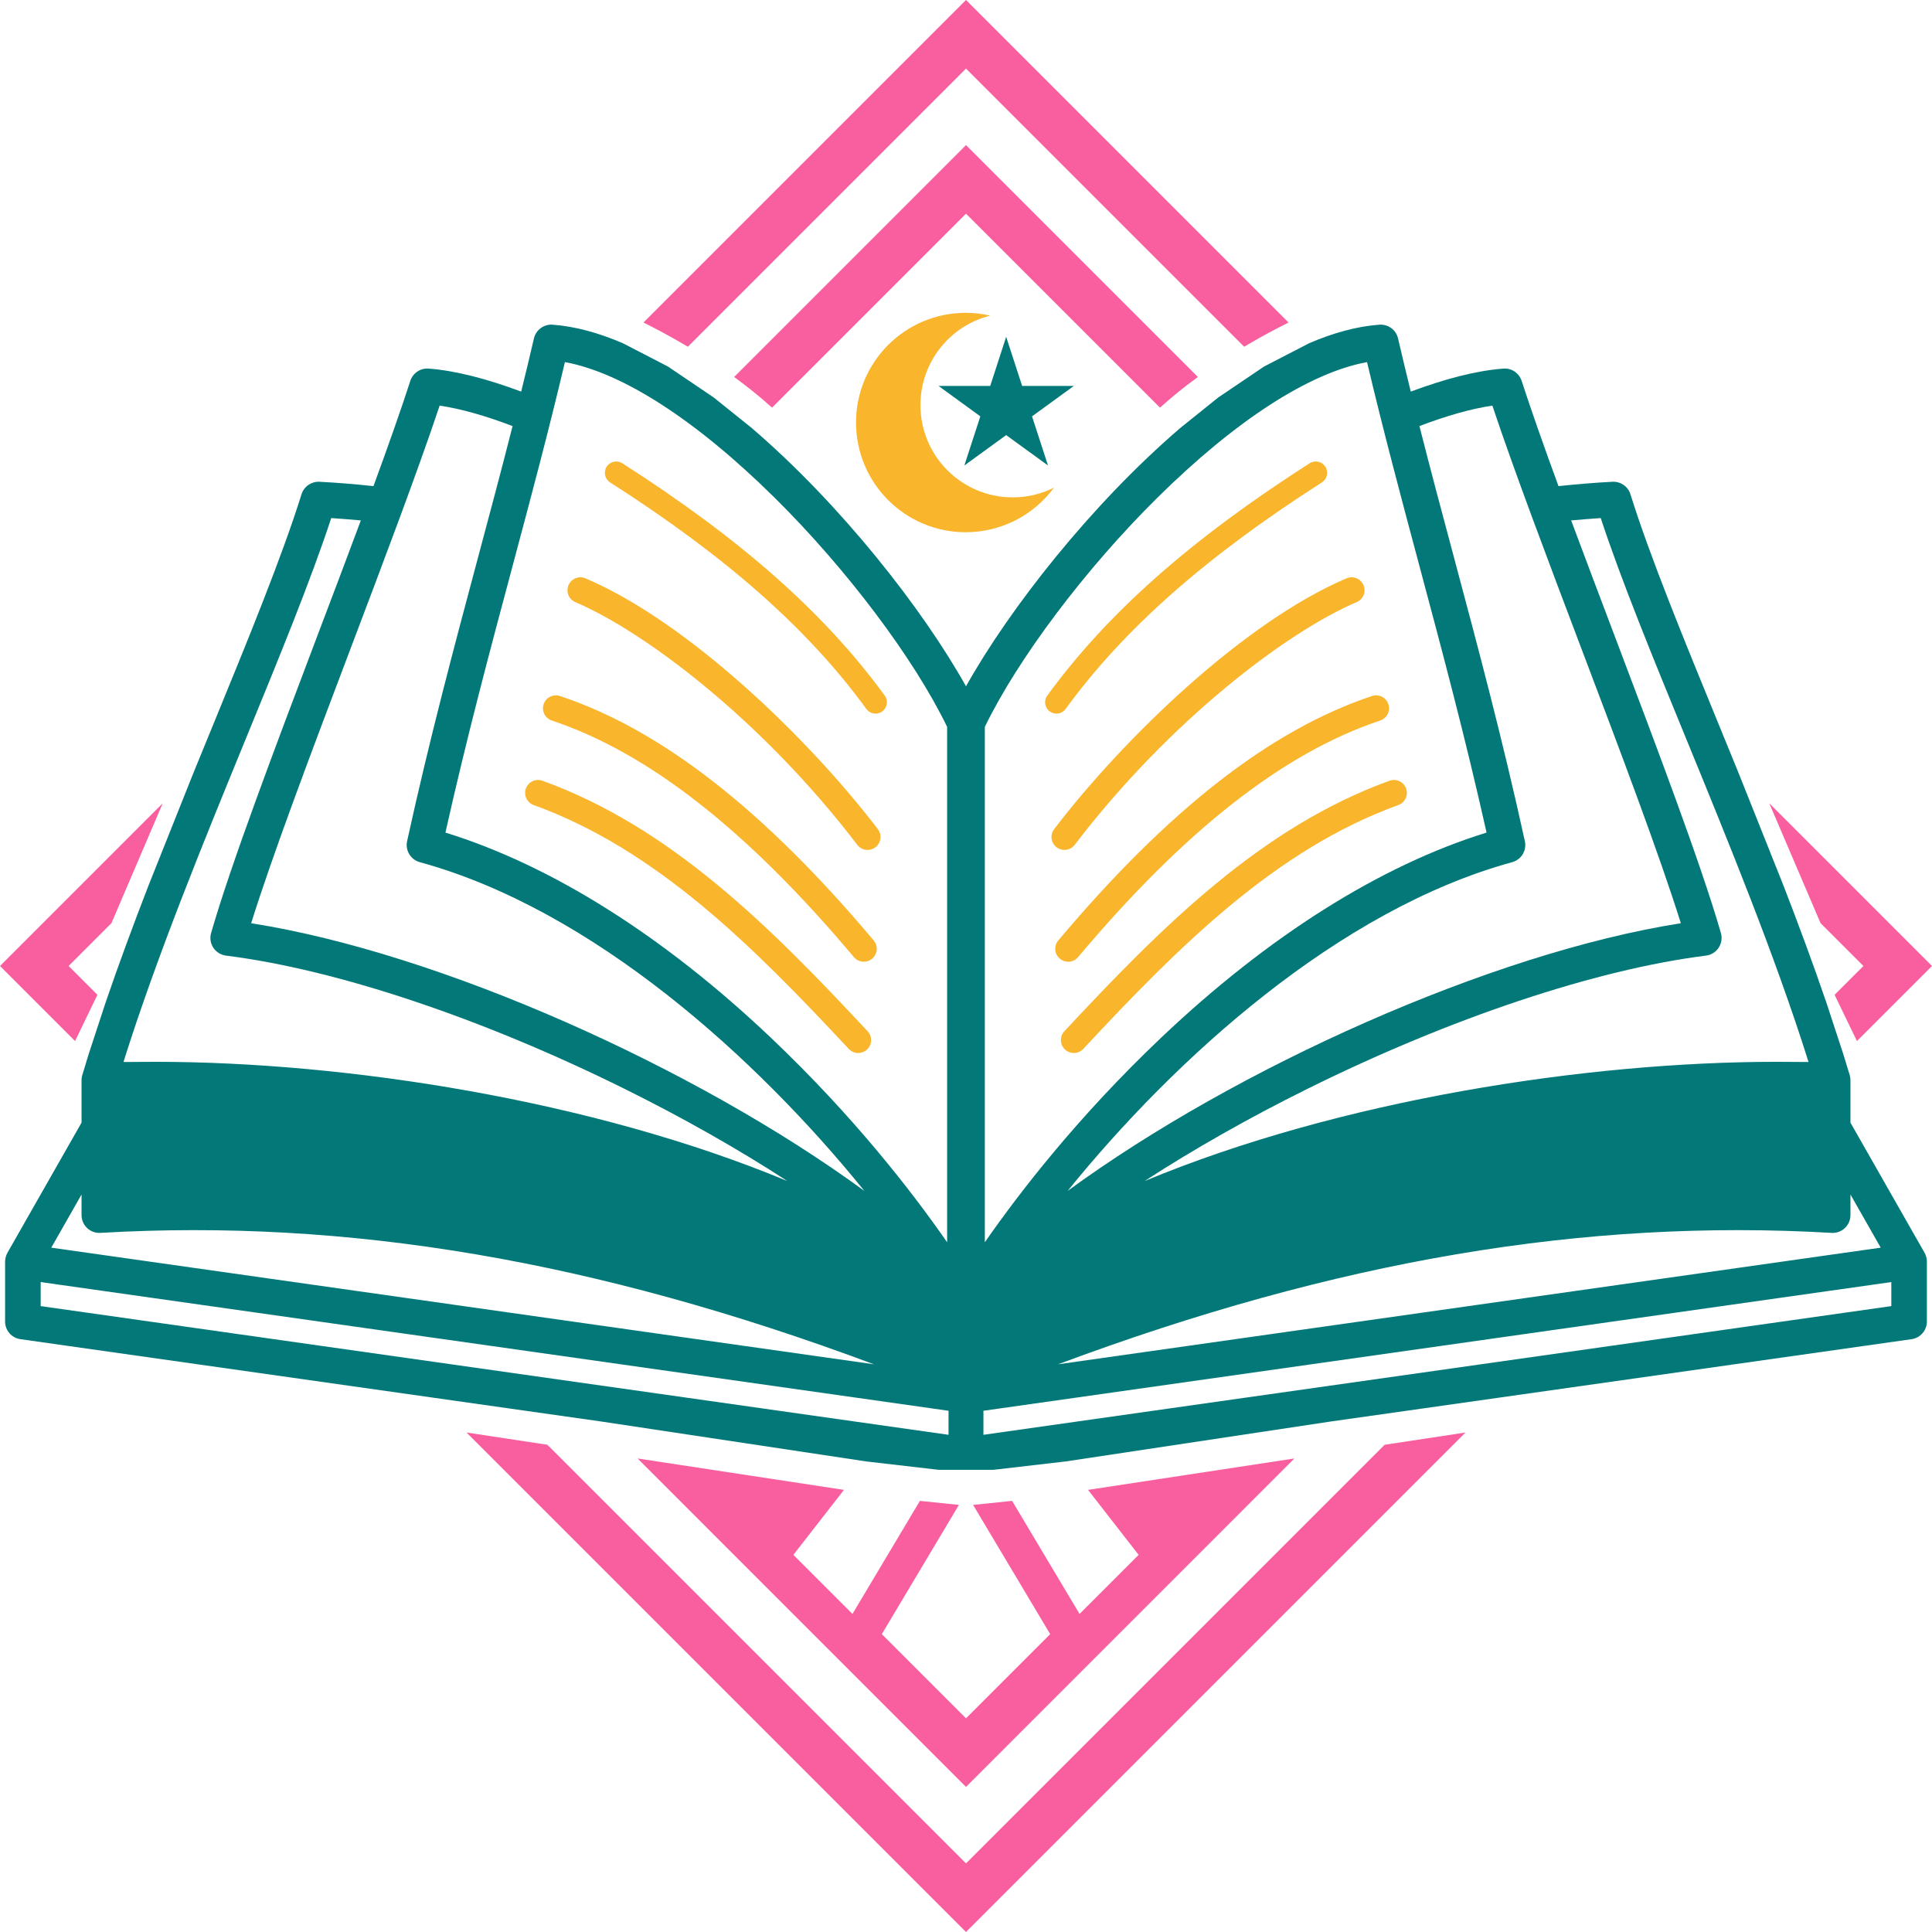 <svg width="52" height="52" viewBox="0 0 52 52" fill="none" xmlns="http://www.w3.org/2000/svg">
<path d="M27.511 10.388L27.081 9.065L26.652 10.388H25.261L26.386 11.206L25.956 12.528L27.081 11.711L28.207 12.528L27.777 11.206L28.902 10.388H27.511Z" fill="#027878"/>
<path d="M24.774 10.904C24.774 9.741 25.573 8.765 26.652 8.495C26.44 8.446 26.219 8.42 25.993 8.42C24.362 8.42 23.04 9.742 23.04 11.372C23.04 13.003 24.362 14.325 25.993 14.325C26.967 14.325 27.831 13.853 28.368 13.125C28.034 13.293 27.657 13.387 27.258 13.387C25.886 13.387 24.774 12.275 24.774 10.904Z" fill="#F9B52C"/>
<path d="M16.421 12.984C19.557 14.991 21.748 16.928 23.318 19.081C23.378 19.163 23.471 19.207 23.566 19.207C23.628 19.207 23.691 19.188 23.745 19.148C23.882 19.049 23.912 18.858 23.812 18.721C22.196 16.505 19.952 14.518 16.75 12.469C16.608 12.378 16.419 12.42 16.328 12.562C16.237 12.704 16.279 12.893 16.421 12.984Z" fill="#F9B52C"/>
<path d="M15.485 16.206C17.342 16.996 20.509 19.378 23.074 22.739C23.143 22.829 23.246 22.876 23.351 22.876C23.425 22.876 23.499 22.853 23.562 22.805C23.715 22.688 23.744 22.47 23.628 22.317C21.776 19.89 18.523 16.742 15.758 15.566C15.581 15.491 15.377 15.573 15.301 15.75C15.226 15.927 15.308 16.131 15.485 16.206Z" fill="#F9B52C"/>
<path d="M14.852 19.393C17.448 20.259 20.108 22.342 22.983 25.761C23.052 25.843 23.151 25.885 23.25 25.885C23.329 25.885 23.409 25.858 23.474 25.803C23.621 25.68 23.64 25.46 23.516 25.313C20.556 21.792 17.794 19.64 15.072 18.733C14.89 18.673 14.693 18.771 14.632 18.953C14.571 19.135 14.67 19.332 14.852 19.393Z" fill="#F9B52C"/>
<path d="M14.364 21.668C17.659 22.861 20.255 25.453 22.843 28.231C22.912 28.305 23.005 28.342 23.098 28.342C23.183 28.342 23.268 28.311 23.335 28.249C23.476 28.118 23.484 27.897 23.352 27.757C20.704 24.914 18.041 22.259 14.601 21.014C14.42 20.948 14.221 21.042 14.155 21.222C14.09 21.403 14.183 21.603 14.364 21.668Z" fill="#F9B52C"/>
<path d="M26 1.846L33.486 9.332C33.952 9.055 34.371 8.835 34.681 8.681L26 0L17.319 8.681C17.629 8.835 18.048 9.055 18.514 9.332L26 1.846Z" fill="#F95E9F"/>
<path d="M2.622 26.776L1.846 26L3 24.846L4.38 21.62L0 26L2.02 28.02C2.21 27.625 2.462 27.107 2.622 26.776Z" fill="#F95E9F"/>
<path d="M17.161 39.255L26 48.095L34.839 39.255L29.285 40.1L30.646 41.849L29.056 43.439L27.24 40.396L26.191 40.505L28.266 43.983L26 46.249L23.734 43.983L25.809 40.505L24.76 40.396L22.944 43.439L21.354 41.849L22.715 40.1L17.161 39.255Z" fill="#F95E9F"/>
<path d="M28.681 19.081C30.251 16.928 32.443 14.991 35.579 12.984C35.721 12.893 35.763 12.704 35.672 12.562C35.581 12.42 35.392 12.378 35.249 12.469C32.048 14.518 29.804 16.505 28.188 18.721C28.088 18.858 28.118 19.049 28.254 19.148C28.309 19.188 28.372 19.207 28.434 19.207C28.529 19.207 28.622 19.163 28.681 19.081Z" fill="#F9B52C"/>
<path d="M28.649 22.876C28.754 22.876 28.857 22.829 28.926 22.739C31.491 19.378 34.658 16.996 36.515 16.206C36.692 16.131 36.774 15.927 36.699 15.75C36.623 15.573 36.419 15.49 36.242 15.566C33.477 16.742 30.224 19.89 28.372 22.317C28.256 22.47 28.285 22.688 28.438 22.805C28.501 22.853 28.575 22.876 28.649 22.876Z" fill="#F9B52C"/>
<path d="M29.017 25.761C31.892 22.341 34.552 20.259 37.148 19.393C37.33 19.332 37.429 19.135 37.368 18.953C37.307 18.771 37.11 18.672 36.928 18.733C34.206 19.64 31.444 21.792 28.484 25.313C28.36 25.46 28.379 25.68 28.526 25.803C28.591 25.858 28.671 25.885 28.75 25.885C28.849 25.885 28.948 25.843 29.017 25.761Z" fill="#F9B52C"/>
<path d="M37.636 21.668C37.816 21.603 37.91 21.403 37.845 21.222C37.779 21.042 37.58 20.948 37.399 21.014C33.958 22.259 31.296 24.914 28.647 27.757C28.516 27.897 28.524 28.118 28.665 28.249C28.732 28.311 28.817 28.342 28.902 28.342C28.995 28.342 29.088 28.305 29.157 28.231C31.745 25.453 34.341 22.861 37.636 21.668Z" fill="#F9B52C"/>
<path d="M51.861 33.926C51.86 33.915 51.859 33.904 51.858 33.893C51.857 33.886 51.855 33.879 51.854 33.871C51.852 33.86 51.85 33.849 51.847 33.839C51.845 33.832 51.844 33.825 51.841 33.818C51.838 33.807 51.834 33.796 51.83 33.785C51.828 33.779 51.825 33.772 51.823 33.766C51.817 33.754 51.812 33.742 51.806 33.731C51.803 33.727 51.802 33.723 51.8 33.719L49.805 30.216V29.072C49.805 29.069 49.804 29.065 49.804 29.061C49.804 29.048 49.803 29.035 49.801 29.022C49.801 29.014 49.8 29.007 49.799 28.999C49.797 28.985 49.794 28.972 49.79 28.958C49.789 28.952 49.788 28.945 49.786 28.939C49.785 28.938 49.785 28.937 49.785 28.936C49.731 28.753 49.674 28.568 49.616 28.383L49.16 26.993C48.806 25.957 48.416 24.904 48.011 23.857L46.786 20.786C46.612 20.359 46.44 19.938 46.27 19.524C45.315 17.193 44.412 14.992 43.883 13.302C43.818 13.093 43.619 12.957 43.402 12.967C42.933 12.991 42.447 13.031 41.947 13.084C41.561 12.03 41.217 11.057 40.955 10.251C40.887 10.041 40.684 9.904 40.465 9.921C39.751 9.973 38.901 10.193 37.971 10.54C37.855 10.069 37.741 9.593 37.628 9.108C37.575 8.879 37.363 8.723 37.127 8.739C36.522 8.783 35.886 8.959 35.237 9.237L34.021 9.866L32.791 10.697L31.768 11.519C29.367 13.58 27.171 16.379 26 18.472C24.829 16.379 22.633 13.58 20.232 11.519L19.208 10.697L17.979 9.866L16.762 9.237C16.113 8.959 15.478 8.783 14.872 8.739C14.637 8.723 14.425 8.879 14.371 9.108C14.259 9.593 14.144 10.069 14.028 10.54C13.098 10.193 12.248 9.973 11.534 9.921C11.315 9.904 11.113 10.041 11.044 10.251C10.783 11.057 10.438 12.03 10.052 13.084C9.553 13.031 9.066 12.991 8.598 12.967C8.38 12.957 8.182 13.093 8.116 13.302C7.587 14.992 6.685 17.193 5.73 19.524C5.56 19.938 5.387 20.359 5.213 20.786L3.988 23.857C3.583 24.904 3.193 25.957 2.839 26.993L2.383 28.383C2.325 28.568 2.269 28.753 2.215 28.936C2.214 28.937 2.214 28.938 2.214 28.939C2.212 28.945 2.211 28.952 2.209 28.958C2.206 28.972 2.203 28.985 2.201 28.999C2.2 29.007 2.199 29.014 2.198 29.022C2.197 29.035 2.196 29.048 2.195 29.061C2.195 29.065 2.195 29.069 2.195 29.072V30.216L0.2 33.719C0.198 33.723 0.196 33.727 0.194 33.731C0.188 33.743 0.182 33.754 0.177 33.766C0.174 33.772 0.172 33.779 0.17 33.785C0.165 33.796 0.162 33.807 0.158 33.818C0.156 33.825 0.154 33.832 0.153 33.839C0.15 33.849 0.147 33.86 0.146 33.871C0.144 33.879 0.143 33.886 0.142 33.893C0.141 33.904 0.14 33.915 0.139 33.926C0.139 33.934 0.138 33.941 0.138 33.948C0.138 33.951 0.137 33.953 0.137 33.956V35.57C0.137 35.808 0.313 36.011 0.549 36.044L11.612 37.612L13.763 37.917L16.162 38.257L23.31 39.334L25.259 39.56H26H26.741L28.689 39.334L35.837 38.257L38.237 37.917L40.388 37.612L51.451 36.044C51.687 36.01 51.862 35.808 51.862 35.57V33.956C51.862 33.953 51.862 33.951 51.862 33.948C51.862 33.941 51.861 33.934 51.861 33.926ZM15.205 9.746C16.754 10.03 18.736 11.308 20.846 13.393C22.786 15.311 24.599 17.72 25.492 19.564V19.629V33.436C24.558 32.089 22.979 30.047 20.746 27.928C17.862 25.192 14.844 23.292 11.989 22.409C12.565 19.834 13.186 17.514 13.787 15.267C14.285 13.405 14.757 11.64 15.205 9.746ZM11.833 10.917C12.412 11.003 13.077 11.194 13.796 11.468C13.496 12.651 13.184 13.815 12.862 15.019C12.225 17.404 11.565 19.869 10.957 22.641C10.903 22.889 11.053 23.137 11.298 23.205C15.963 24.483 20.374 28.481 23.266 32.055C18.724 28.732 11.837 25.645 6.76 24.849C7.338 22.997 8.404 20.181 9.438 17.45C10.325 15.109 11.239 12.694 11.833 10.917ZM6.615 19.887C7.514 17.695 8.366 15.617 8.915 13.944C9.181 13.962 9.446 13.983 9.712 14.007C9.337 15.014 8.938 16.069 8.543 17.11C7.398 20.134 6.214 23.261 5.682 25.112C5.643 25.247 5.665 25.391 5.742 25.508C5.819 25.625 5.943 25.702 6.081 25.72C9.055 26.094 12.961 27.4 16.801 29.302C18.39 30.089 19.874 30.932 21.194 31.789C15.937 29.601 9.282 28.579 4.187 28.579C3.906 28.579 3.617 28.581 3.323 28.584C4.218 25.736 5.487 22.64 6.615 19.887ZM2.195 32.15V32.705C2.195 32.837 2.249 32.963 2.345 33.053C2.441 33.144 2.57 33.191 2.701 33.183C9.356 32.797 16.026 33.924 23.522 36.72L1.38 33.581L2.195 32.15ZM25.53 38.618L1.095 35.154V34.507L25.53 37.971V38.618ZM49.299 33.183C49.43 33.191 49.559 33.144 49.655 33.053C49.751 32.963 49.805 32.837 49.805 32.705V32.15L50.62 33.581L28.478 36.72C35.974 33.924 42.644 32.797 49.299 33.183ZM43.084 13.944C43.634 15.617 44.486 17.695 45.385 19.887C46.513 22.64 47.782 25.736 48.677 28.584C48.383 28.581 48.094 28.579 47.813 28.579C42.718 28.579 36.063 29.6 30.806 31.789C32.126 30.932 33.61 30.089 35.199 29.302C39.038 27.4 42.945 26.094 45.918 25.72C46.057 25.702 46.181 25.625 46.258 25.508C46.335 25.391 46.357 25.247 46.318 25.112C45.785 23.261 44.601 20.134 43.456 17.11C43.062 16.069 42.663 15.014 42.288 14.007C42.554 13.983 42.819 13.962 43.084 13.944ZM40.167 10.917C40.761 12.694 41.675 15.109 42.561 17.45C43.596 20.181 44.662 22.997 45.24 24.849C40.163 25.645 33.276 28.732 28.734 32.055C31.626 28.481 36.037 24.483 40.702 23.205C40.947 23.137 41.097 22.889 41.042 22.641C40.435 19.869 39.775 17.404 39.138 15.019C38.816 13.815 38.504 12.651 38.204 11.468C38.923 11.194 39.587 11.003 40.167 10.917ZM26.507 19.629V19.564C27.401 17.72 29.214 15.311 31.154 13.393C33.264 11.308 35.246 10.03 36.794 9.746C37.243 11.64 37.715 13.405 38.213 15.267C38.814 17.514 39.435 19.834 40.011 22.409C37.156 23.292 34.138 25.192 31.254 27.928C29.021 30.047 27.442 32.089 26.507 33.436V19.629ZM50.905 35.154L26.469 38.618V37.971L50.905 34.507V35.154Z" fill="#027878"/>
<path d="M32.241 10.146L26 3.905L19.759 10.146C20.106 10.399 20.452 10.675 20.779 10.972L26 5.751L31.221 10.972C31.548 10.675 31.894 10.399 32.241 10.146Z" fill="#F95E9F"/>
<path d="M50.154 26L49.378 26.776C49.538 27.107 49.789 27.625 49.98 28.02L52 26L47.62 21.62L49 24.846L50.154 26Z" fill="#F95E9F"/>
<path d="M26 50.154L14.732 38.886L12.556 38.556L26 52L39.444 38.556L37.268 38.886L26 50.154Z" fill="#F95E9F"/>
</svg>

